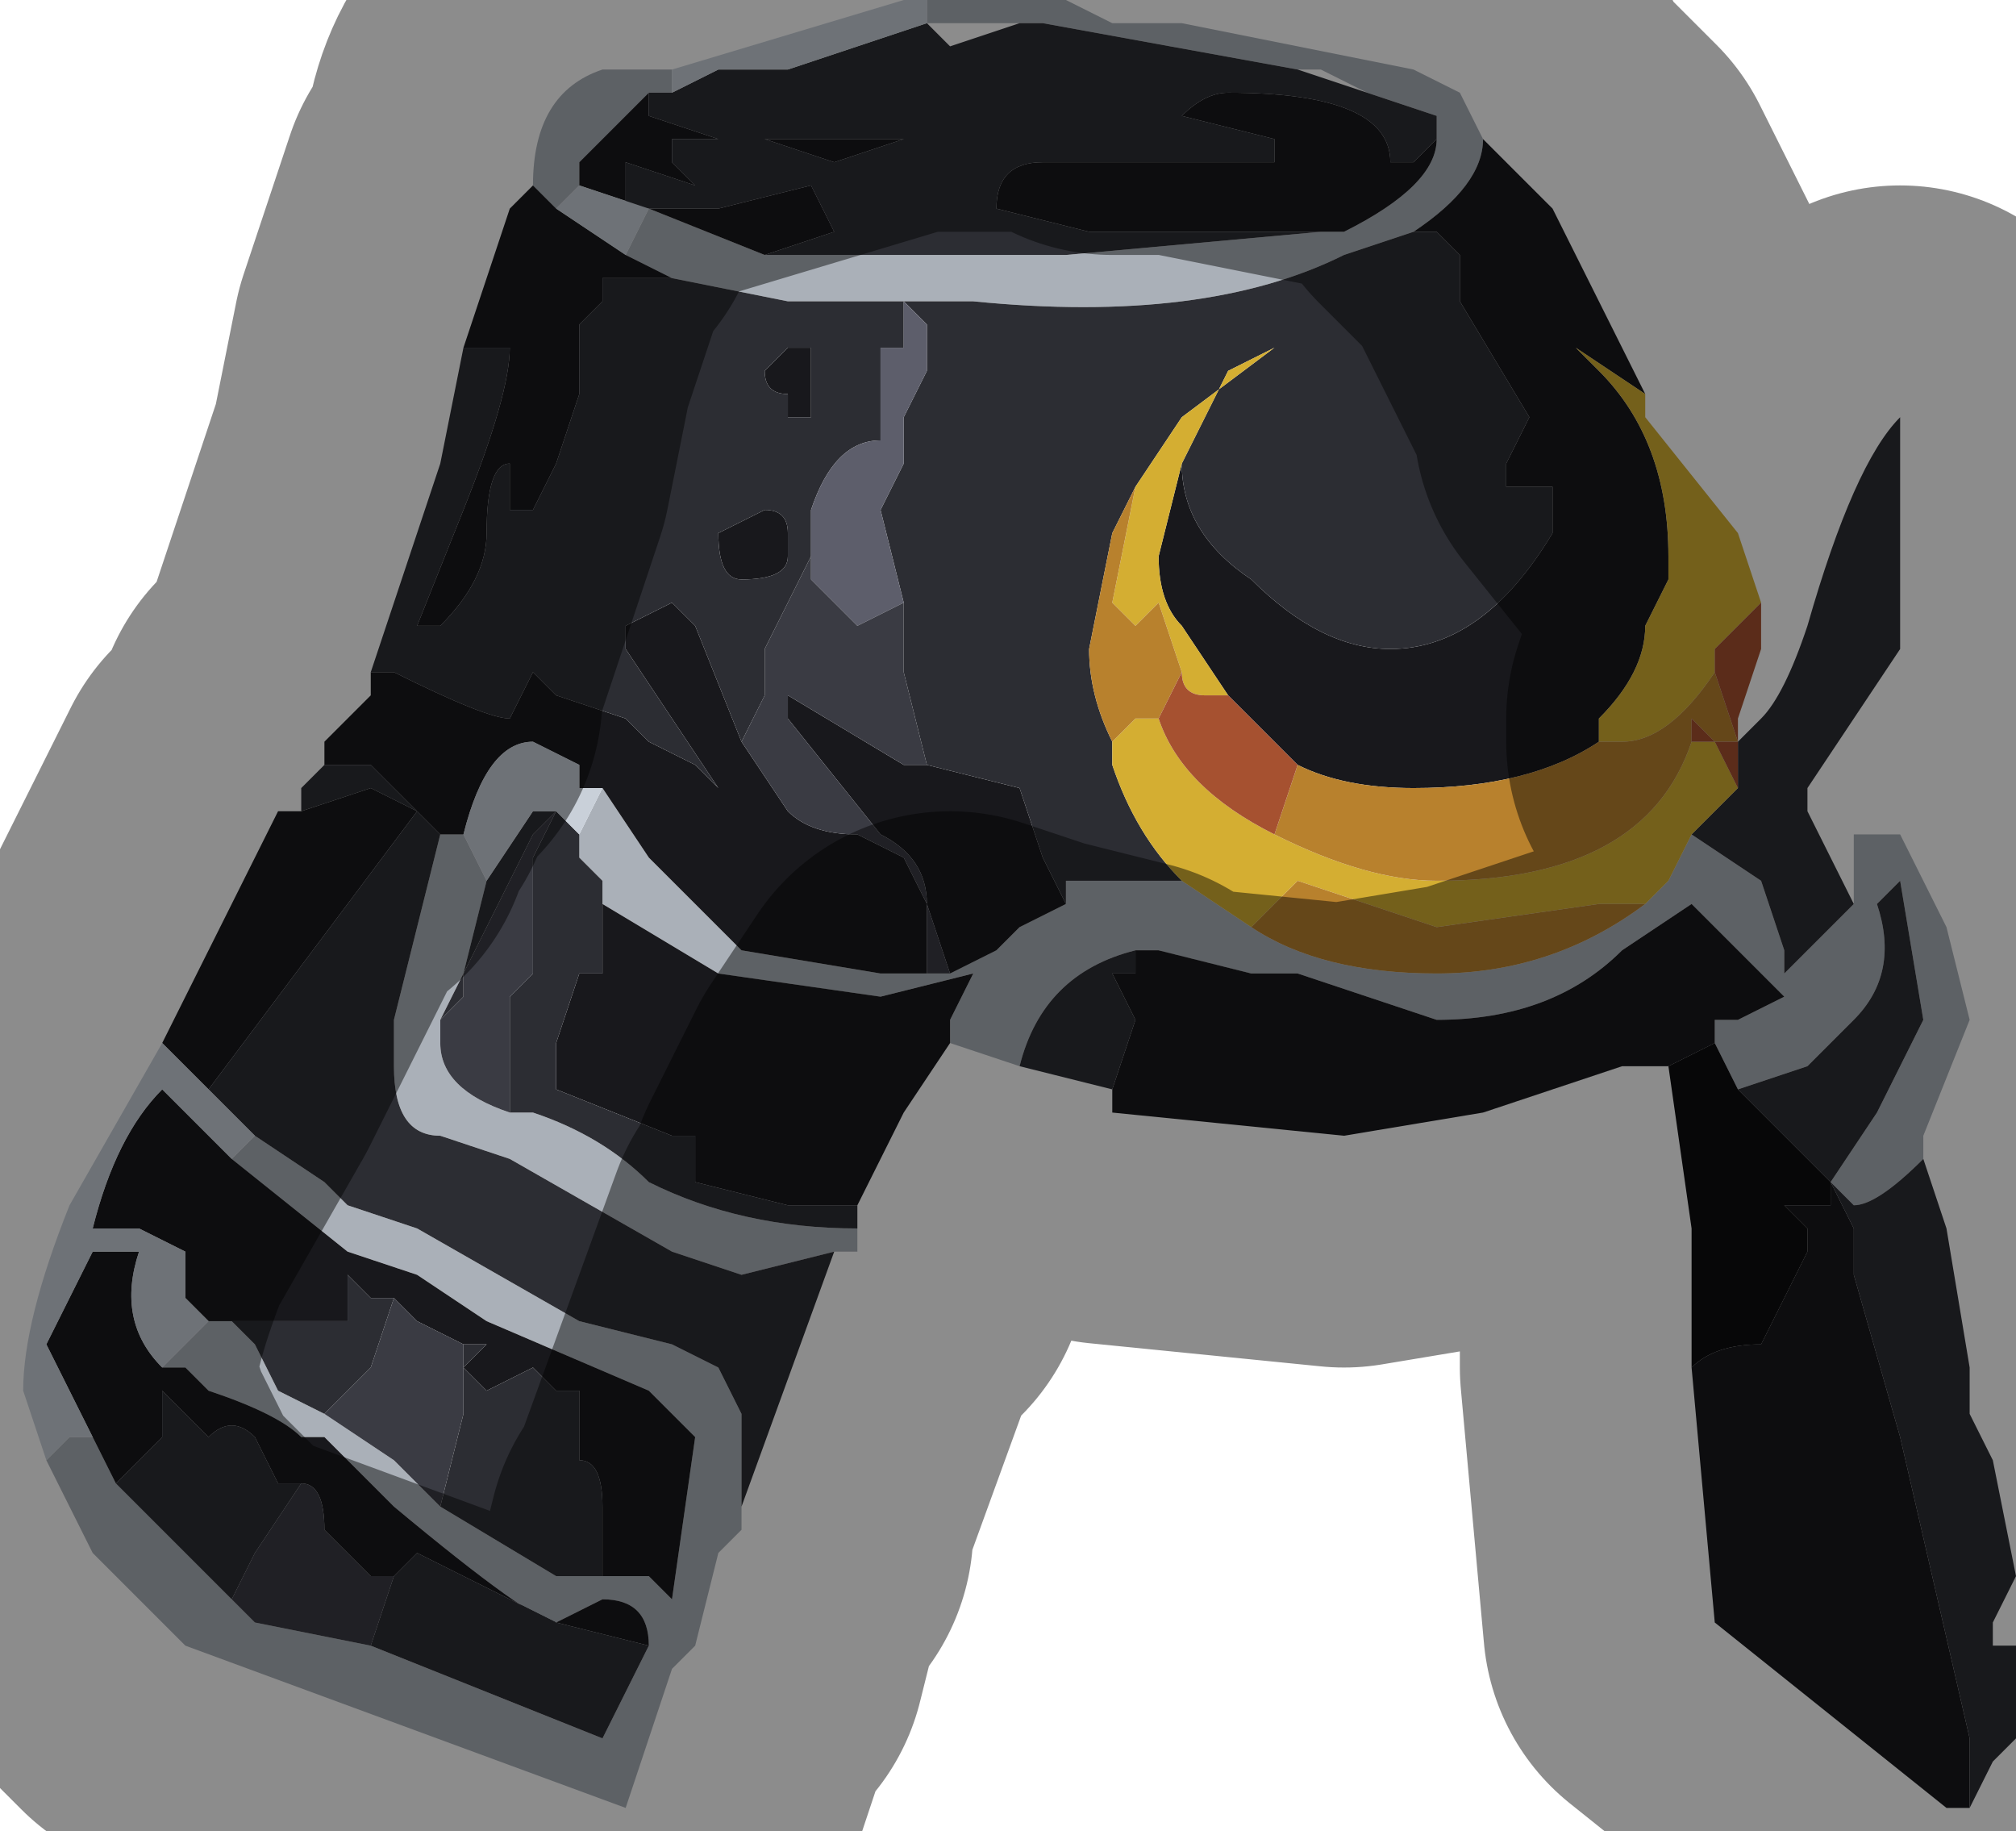 <?xml version="1.0" encoding="UTF-8" standalone="no"?>
<svg xmlns:xlink="http://www.w3.org/1999/xlink" height="3.95px" width="4.35px" xmlns="http://www.w3.org/2000/svg">
  <g transform="matrix(1.0, 0.0, 0.0, 1.0, 2.15, 2.0)">
    <path d="M1.05 -1.7 L1.05 -1.7 Q1.05 -1.6 0.9 -1.5 L0.75 -1.45 Q0.45 -1.3 -0.05 -1.35 L-0.2 -1.35 -0.45 -1.35 -0.7 -1.4 -0.8 -1.45 -0.75 -1.55 -0.5 -1.45 -0.45 -1.45 0.15 -1.45 0.7 -1.5 0.75 -1.5 Q0.95 -1.6 0.95 -1.7 L0.95 -1.75 0.8 -1.8 0.7 -1.85 0.65 -1.85 0.1 -1.95 0.05 -1.95 -0.15 -1.95 -0.15 -2.0 0.15 -2.0 0.25 -1.95 0.4 -1.95 0.9 -1.85 1.0 -1.8 1.05 -1.7 M-0.2 -1.35 L-0.2 -1.35 M0.4 -0.1 L0.55 0.0 Q0.7 0.1 0.95 0.1 1.2 0.1 1.4 -0.05 L1.45 -0.1 1.5 -0.2 1.65 -0.1 1.7 0.05 1.7 0.1 1.8 0.0 1.85 -0.05 1.85 -0.2 1.95 -0.2 2.05 0.0 2.1 0.2 2.0 0.45 2.0 0.5 Q1.9 0.6 1.85 0.6 L1.8 0.55 1.9 0.4 2.0 0.2 1.95 -0.1 1.9 -0.05 Q1.95 0.1 1.85 0.2 L1.75 0.3 1.6 0.35 1.55 0.25 1.55 0.2 1.6 0.2 1.7 0.15 1.5 -0.05 1.35 0.05 Q1.2 0.2 0.95 0.2 L0.65 0.1 0.55 0.1 0.35 0.05 0.3 0.05 Q0.1 0.1 0.05 0.3 L-0.1 0.25 -0.1 0.2 -0.05 0.1 -0.25 0.15 -0.6 0.1 -0.85 -0.05 -0.85 -0.1 -0.9 -0.15 -0.9 -0.2 -0.85 -0.3 -0.75 -0.15 -0.55 0.05 -0.25 0.1 -0.15 0.1 -0.1 0.1 0.0 0.05 0.05 0.0 0.15 -0.05 0.15 -0.1 0.25 -0.1 0.4 -0.1 M-0.7 -1.8 L-0.75 -1.8 -0.9 -1.65 -0.9 -1.6 -0.95 -1.55 -1.0 -1.6 -1.0 -1.6 Q-1.0 -1.8 -0.85 -1.85 L-0.7 -1.85 -0.7 -1.8 M-1.6 0.45 L-1.45 0.55 -1.4 0.6 -1.25 0.65 -1.25 0.65 -0.9 0.85 -0.7 0.9 -0.6 0.95 -0.55 1.05 -0.55 1.3 -0.6 1.35 -0.65 1.55 -0.7 1.6 -0.8 1.9 -1.75 1.55 -1.95 1.35 -2.05 1.15 -2.05 1.15 -2.0 1.1 -1.95 1.1 -1.9 1.2 -1.85 1.25 -1.65 1.45 -1.6 1.5 -1.35 1.55 -0.85 1.75 -0.85 1.75 -0.75 1.55 -0.75 1.55 Q-0.75 1.45 -0.85 1.45 L-0.95 1.5 Q-1.0 1.5 -1.3 1.25 L-1.45 1.1 -1.5 1.1 Q-1.55 1.05 -1.7 1.0 L-1.75 0.95 -1.8 0.95 -1.7 0.85 -1.65 0.85 -1.6 0.9 -1.55 1.0 -1.45 1.05 -1.3 1.15 -1.2 1.25 -0.95 1.4 -0.85 1.4 -0.75 1.4 -0.7 1.45 -0.65 1.1 Q-0.7 1.05 -0.75 1.0 L-1.1 0.85 -1.25 0.75 -1.4 0.7 -1.65 0.5 -1.6 0.45 M-0.35 0.7 L-0.55 0.75 -0.7 0.7 -1.05 0.5 -1.2 0.45 Q-1.3 0.45 -1.3 0.3 L-1.3 0.2 -1.2 -0.2 -1.15 -0.2 -1.1 -0.1 -1.15 0.1 -1.2 0.2 -1.2 0.25 Q-1.2 0.35 -1.05 0.4 L-1.0 0.4 Q-0.85 0.45 -0.75 0.55 -0.55 0.65 -0.3 0.65 L-0.3 0.7 -0.35 0.7" fill="#aab0b8" fill-rule="evenodd" stroke="none"/>
    <path d="M0.9 -1.5 Q1.05 -1.6 1.05 -1.7 L1.05 -1.7 1.2 -1.55 1.4 -1.15 1.25 -1.25 1.3 -1.2 Q1.45 -1.05 1.45 -0.8 L1.45 -0.75 1.4 -0.65 Q1.4 -0.55 1.3 -0.45 L1.3 -0.4 Q1.15 -0.3 0.9 -0.3 0.75 -0.3 0.65 -0.35 L0.55 -0.45 0.5 -0.5 0.4 -0.65 Q0.35 -0.7 0.35 -0.8 L0.4 -1.0 Q0.4 -0.85 0.55 -0.75 0.7 -0.6 0.85 -0.6 1.05 -0.6 1.2 -0.85 L1.2 -0.95 1.1 -0.95 Q1.1 -0.95 1.1 -1.0 L1.15 -1.1 1.0 -1.35 1.0 -1.45 0.95 -1.5 0.9 -1.5 M0.95 -1.75 L0.95 -1.7 Q0.95 -1.6 0.75 -1.5 L0.7 -1.5 0.45 -1.5 0.2 -1.5 0.0 -1.55 Q0.0 -1.65 0.1 -1.65 L0.3 -1.65 0.6 -1.65 0.6 -1.7 0.4 -1.75 Q0.45 -1.8 0.5 -1.8 0.85 -1.8 0.85 -1.65 L0.9 -1.65 0.95 -1.7 0.95 -1.75 M-0.5 -1.45 L-0.75 -1.55 -0.6 -1.55 -0.4 -1.6 -0.35 -1.5 -0.5 -1.45 M-0.8 -1.45 L-0.7 -1.4 -0.7 -1.4 -0.8 -1.4 -0.85 -1.4 -0.85 -1.35 -0.9 -1.3 -0.9 -1.15 -0.95 -1.0 -1.0 -0.9 -1.05 -0.9 -1.05 -0.95 -1.05 -1.0 Q-1.1 -1.0 -1.1 -0.85 -1.1 -0.75 -1.2 -0.65 L-1.25 -0.65 -1.25 -0.65 -1.15 -0.9 Q-1.05 -1.15 -1.05 -1.25 L-1.15 -1.25 -1.05 -1.55 -1.0 -1.6 -1.0 -1.6 -0.95 -1.55 -0.8 -1.45 -0.8 -1.45 M0.15 -0.05 L0.05 0.0 0.0 0.05 -0.1 0.1 -0.15 -0.05 Q-0.15 -0.15 -0.25 -0.2 L-0.45 -0.45 -0.45 -0.5 -0.2 -0.35 -0.15 -0.35 0.05 -0.3 0.1 -0.15 0.1 -0.15 0.15 -0.05 M-0.15 0.1 L-0.25 0.1 -0.55 0.05 -0.75 -0.15 -0.85 -0.3 -0.9 -0.3 -0.9 -0.35 -1.0 -0.4 Q-1.1 -0.4 -1.15 -0.2 L-1.2 -0.2 -1.25 -0.25 -1.35 -0.35 -1.35 -0.35 -1.45 -0.35 -1.45 -0.35 -1.45 -0.4 -1.35 -0.5 -1.35 -0.55 -1.3 -0.55 Q-1.1 -0.45 -1.05 -0.45 L-1.0 -0.55 -0.95 -0.5 -0.95 -0.5 -0.8 -0.45 -0.75 -0.4 -0.65 -0.35 -0.6 -0.3 -0.8 -0.6 -0.8 -0.65 -0.7 -0.7 -0.65 -0.65 -0.55 -0.4 -0.45 -0.25 Q-0.4 -0.2 -0.3 -0.2 L-0.2 -0.15 -0.15 -0.05 -0.15 0.1 M-0.85 -0.05 L-0.6 0.1 -0.25 0.15 -0.05 0.1 -0.1 0.2 -0.1 0.25 -0.2 0.4 -0.3 0.6 -0.45 0.6 -0.65 0.55 -0.65 0.45 -0.7 0.45 -0.7 0.45 -0.95 0.35 -0.95 0.25 -0.9 0.1 -0.85 0.1 -0.85 -0.05 M0.3 0.05 L0.35 0.05 0.55 0.1 0.65 0.1 0.95 0.2 Q1.2 0.2 1.35 0.05 L1.5 -0.05 1.7 0.15 1.6 0.2 1.55 0.2 1.55 0.25 1.45 0.3 1.35 0.3 1.05 0.4 0.75 0.45 0.25 0.4 0.25 0.35 0.3 0.2 0.25 0.1 0.3 0.1 0.3 0.05 M2.1 1.9 L2.05 1.9 1.55 1.5 1.5 0.95 Q1.55 0.9 1.65 0.9 L1.7 0.8 1.75 0.7 1.75 0.65 1.7 0.6 1.75 0.6 1.8 0.6 1.8 0.55 1.85 0.65 1.85 0.75 1.95 1.1 2.1 1.75 2.1 1.9 M-0.75 -1.8 L-0.75 -1.75 -0.6 -1.7 -0.55 -1.7 -0.3 -1.7 -0.2 -1.7 -0.2 -1.7 -0.35 -1.65 -0.5 -1.7 -0.7 -1.7 -0.7 -1.65 -0.65 -1.6 -0.8 -1.65 -0.8 -1.55 -0.75 -1.55 -0.75 -1.55 -0.9 -1.6 -0.9 -1.65 -0.75 -1.8 M-1.8 0.25 L-1.55 -0.25 -1.5 -0.25 -1.35 -0.3 -1.25 -0.25 -1.7 0.35 -1.8 0.25 M-0.4 -1.1 L-0.45 -1.1 -0.45 -1.15 Q-0.5 -1.15 -0.5 -1.2 L-0.45 -1.25 -0.4 -1.25 -0.4 -1.1 M-0.45 -0.85 L-0.45 -0.8 Q-0.45 -0.75 -0.55 -0.75 -0.6 -0.75 -0.6 -0.85 L-0.5 -0.9 Q-0.45 -0.9 -0.45 -0.85 M-0.55 -0.25 L-0.55 -0.25 -0.55 -0.25 M-0.85 1.4 L-0.85 1.25 Q-0.85 1.15 -0.9 1.15 L-0.9 1.05 -0.9 1.0 -0.95 1.0 -1.0 0.95 -1.1 1.0 -1.15 0.95 -1.1 0.9 -1.15 0.9 -1.25 0.85 -1.3 0.8 -1.35 0.8 -1.4 0.75 -1.4 0.85 -1.45 0.85 -1.55 0.85 -1.65 0.85 -1.7 0.85 -1.75 0.8 -1.75 0.7 -1.85 0.65 -1.95 0.65 Q-1.9 0.45 -1.8 0.35 L-1.65 0.5 -1.4 0.7 -1.25 0.75 -1.1 0.85 -0.75 1.0 Q-0.7 1.05 -0.65 1.1 L-0.7 1.45 -0.75 1.4 -0.85 1.4 M-1.95 1.1 L-2.05 0.9 -1.95 0.7 -1.85 0.7 Q-1.9 0.85 -1.8 0.95 L-1.75 0.95 -1.7 1.0 Q-1.55 1.05 -1.5 1.1 L-1.45 1.1 -1.3 1.25 Q-1.0 1.5 -0.95 1.5 L-0.85 1.45 Q-0.75 1.45 -0.75 1.55 L-0.75 1.55 -0.95 1.5 -1.05 1.45 -1.25 1.35 -1.3 1.4 -1.35 1.4 -1.4 1.35 -1.45 1.3 Q-1.45 1.2 -1.5 1.2 L-1.55 1.2 -1.6 1.1 Q-1.65 1.05 -1.7 1.1 L-1.75 1.05 -1.8 1.0 -1.8 1.1 -1.85 1.15 -1.9 1.2 -1.95 1.1" fill="#18181c" fill-rule="evenodd" stroke="none"/>
    <path d="M0.9 -1.5 L0.95 -1.5 1.0 -1.45 1.0 -1.35 1.15 -1.1 1.1 -1.0 Q1.1 -0.95 1.1 -0.95 L1.2 -0.95 1.2 -0.85 Q1.05 -0.6 0.85 -0.6 0.7 -0.6 0.55 -0.75 0.4 -0.85 0.4 -1.0 0.45 -1.1 0.5 -1.2 L0.6 -1.25 0.4 -1.1 0.4 -1.1 0.3 -0.95 0.25 -0.85 0.2 -0.6 Q0.2 -0.5 0.25 -0.4 L0.25 -0.35 Q0.3 -0.2 0.4 -0.1 L0.25 -0.1 0.15 -0.1 0.15 -0.05 0.1 -0.15 0.1 -0.15 0.05 -0.3 -0.15 -0.35 -0.2 -0.55 -0.2 -0.7 -0.25 -0.9 -0.2 -1.0 -0.2 -1.1 -0.15 -1.2 -0.15 -1.3 Q-0.15 -1.3 -0.2 -1.35 L-0.2 -1.35 -0.2 -1.25 -0.25 -1.25 -0.25 -1.05 Q-0.35 -1.05 -0.4 -0.9 L-0.4 -0.8 -0.45 -0.7 -0.5 -0.6 -0.5 -0.5 -0.55 -0.4 -0.65 -0.65 -0.7 -0.7 -0.8 -0.65 -0.8 -0.6 -0.6 -0.3 -0.65 -0.35 -0.75 -0.4 -0.8 -0.45 -0.95 -0.5 -0.95 -0.5 -1.0 -0.55 -1.05 -0.45 Q-1.1 -0.45 -1.3 -0.55 L-1.35 -0.55 -1.2 -1.0 -1.15 -1.25 -1.05 -1.25 Q-1.05 -1.15 -1.15 -0.9 L-1.25 -0.65 -1.25 -0.65 -1.2 -0.65 Q-1.1 -0.75 -1.1 -0.85 -1.1 -1.0 -1.05 -1.0 L-1.05 -0.95 -1.05 -0.9 -1.0 -0.9 -0.95 -1.0 -0.9 -1.15 -0.9 -1.3 -0.85 -1.35 -0.85 -1.4 -0.8 -1.4 -0.7 -1.4 -0.7 -1.4 -0.45 -1.35 -0.2 -1.35 -0.05 -1.35 Q0.45 -1.3 0.75 -1.45 L0.9 -1.5 M0.05 -1.95 L0.1 -1.95 0.65 -1.85 0.8 -1.8 0.95 -1.75 0.95 -1.7 0.9 -1.65 0.85 -1.65 Q0.85 -1.8 0.5 -1.8 0.45 -1.8 0.4 -1.75 L0.6 -1.7 0.6 -1.65 0.3 -1.65 0.1 -1.65 Q0.0 -1.65 0.0 -1.55 L0.2 -1.5 0.45 -1.5 0.7 -1.5 0.15 -1.45 -0.45 -1.45 -0.5 -1.45 -0.35 -1.5 -0.4 -1.6 -0.6 -1.55 -0.75 -1.55 -0.8 -1.55 -0.8 -1.65 -0.65 -1.6 -0.7 -1.65 -0.7 -1.7 -0.5 -1.7 -0.35 -1.65 -0.2 -1.7 -0.2 -1.7 -0.3 -1.7 -0.55 -1.7 -0.6 -1.7 -0.75 -1.75 -0.75 -1.8 -0.7 -1.8 -0.6 -1.85 -0.45 -1.85 -0.15 -1.95 -0.15 -1.95 -0.1 -1.9 0.05 -1.95 M1.5 -0.2 L1.55 -0.25 1.6 -0.3 1.6 -0.4 1.65 -0.45 Q1.7 -0.5 1.75 -0.65 1.85 -1.0 1.95 -1.1 L1.95 -1.05 Q1.95 -0.95 1.95 -0.6 L1.75 -0.3 1.75 -0.25 1.85 -0.05 1.8 0.0 1.7 0.1 1.7 0.05 1.65 -0.1 1.5 -0.2 M-0.9 -0.2 L-0.9 -0.15 -0.85 -0.1 -0.85 -0.05 -0.85 0.1 -0.9 0.1 -0.95 0.25 -0.95 0.35 -0.7 0.45 -0.7 0.45 -0.65 0.45 -0.65 0.55 -0.45 0.6 -0.3 0.6 -0.3 0.65 Q-0.55 0.65 -0.75 0.55 -0.85 0.45 -1.0 0.4 L-1.05 0.4 -1.05 0.15 -1.0 0.1 -1.0 0.0 -1.0 -0.15 -0.95 -0.25 -0.9 -0.2 M0.05 0.3 Q0.1 0.1 0.3 0.05 L0.3 0.1 0.25 0.1 0.3 0.2 0.25 0.35 0.25 0.4 0.25 0.35 0.05 0.3 M1.6 0.35 L1.75 0.3 1.85 0.2 Q1.95 0.1 1.9 -0.05 L1.95 -0.1 2.0 0.2 1.9 0.4 1.8 0.55 1.85 0.6 Q1.9 0.6 2.0 0.5 L2.05 0.65 2.1 0.95 2.1 1.05 2.15 1.15 2.2 1.4 2.15 1.5 2.15 1.55 2.2 1.55 2.2 1.75 2.15 1.8 2.1 1.9 2.1 1.75 1.95 1.1 1.85 0.75 1.85 0.65 1.8 0.55 1.65 0.4 1.6 0.35 M-1.5 -0.25 L-1.5 -0.3 -1.45 -0.35 -1.45 -0.35 -1.35 -0.35 -1.35 -0.35 -1.25 -0.25 -1.2 -0.2 -1.3 0.2 -1.3 0.3 Q-1.3 0.45 -1.2 0.45 L-1.05 0.5 -0.7 0.7 -0.55 0.75 -0.35 0.7 -0.55 1.25 -0.55 1.3 -0.55 1.05 -0.6 0.95 -0.7 0.9 -0.9 0.85 -1.25 0.65 -1.25 0.65 -1.4 0.6 -1.45 0.55 -1.6 0.45 -1.6 0.45 -1.7 0.35 -1.25 -0.25 -1.35 -0.3 -1.5 -0.25 M-1.1 -0.1 L-1.0 -0.25 -0.95 -0.25 -1.0 -0.2 -1.1 0.0 -1.15 0.1 -1.15 0.15 -1.2 0.2 -1.15 0.1 -1.1 -0.1 M-0.45 -0.85 Q-0.45 -0.9 -0.5 -0.9 L-0.6 -0.85 Q-0.6 -0.75 -0.55 -0.75 -0.45 -0.75 -0.45 -0.8 L-0.45 -0.85 M-0.4 -1.1 L-0.4 -1.25 -0.45 -1.25 -0.5 -1.2 Q-0.5 -1.15 -0.45 -1.15 L-0.45 -1.1 -0.4 -1.1 M-0.55 -0.25 L-0.55 -0.25 -0.55 -0.25 M-1.15 0.9 L-1.1 0.9 -1.15 0.95 -1.1 1.0 -1.0 0.95 -0.95 1.0 -0.9 1.0 -0.9 1.05 -0.9 1.15 Q-0.85 1.15 -0.85 1.25 L-0.85 1.4 -0.95 1.4 -1.2 1.25 -1.15 1.05 -1.15 0.9 M-1.65 0.85 L-1.55 0.85 -1.45 0.85 -1.4 0.85 -1.4 0.75 -1.35 0.8 -1.3 0.8 -1.35 0.95 -1.45 1.05 -1.55 1.0 -1.6 0.9 -1.65 0.85 M-1.9 1.2 L-1.85 1.15 -1.8 1.1 -1.8 1.0 -1.75 1.05 -1.7 1.1 Q-1.65 1.05 -1.6 1.1 L-1.55 1.2 -1.5 1.2 -1.6 1.35 -1.65 1.45 -1.85 1.25 -1.9 1.2 M-1.3 1.4 L-1.25 1.35 -1.05 1.45 -0.95 1.5 -0.75 1.55 -0.85 1.75 -0.85 1.75 -1.35 1.55 -1.3 1.4" fill="#2c2d33" fill-rule="evenodd" stroke="none"/>
    <path d="M0.4 -1.0 L0.35 -0.8 Q0.35 -0.7 0.4 -0.65 L0.5 -0.5 0.45 -0.5 Q0.4 -0.5 0.4 -0.55 L0.35 -0.7 0.3 -0.65 0.3 -0.65 0.25 -0.7 0.3 -0.95 0.4 -1.1 0.4 -1.1 0.6 -1.25 0.5 -1.2 Q0.45 -1.1 0.4 -1.0 M1.3 -0.4 L1.3 -0.45 Q1.4 -0.55 1.4 -0.65 L1.45 -0.75 1.45 -0.8 Q1.45 -1.05 1.3 -1.2 L1.25 -1.25 1.4 -1.15 1.4 -1.1 1.6 -0.85 1.65 -0.7 1.55 -0.6 1.55 -0.55 Q1.45 -0.4 1.35 -0.4 1.35 -0.4 1.3 -0.4 M0.25 -0.4 L0.3 -0.45 0.35 -0.45 Q0.4 -0.3 0.6 -0.2 L0.6 -0.2 Q0.8 -0.1 0.95 -0.1 1.4 -0.1 1.5 -0.4 L1.55 -0.4 1.6 -0.3 1.55 -0.25 1.5 -0.2 1.45 -0.1 1.4 -0.05 1.3 -0.05 0.95 0.0 0.65 -0.1 0.55 0.0 0.4 -0.1 Q0.3 -0.2 0.25 -0.35 L0.25 -0.4" fill="#d4ae32" fill-rule="evenodd" stroke="none"/>
    <path d="M0.65 -0.35 Q0.75 -0.3 0.9 -0.3 1.15 -0.3 1.3 -0.4 1.35 -0.4 1.35 -0.4 1.45 -0.4 1.55 -0.55 L1.6 -0.4 1.55 -0.4 1.5 -0.45 1.5 -0.4 Q1.4 -0.1 0.95 -0.1 0.8 -0.1 0.6 -0.2 L0.6 -0.2 0.6 -0.2 0.65 -0.35 M0.3 -0.95 L0.25 -0.7 0.3 -0.65 0.3 -0.65 0.35 -0.7 0.4 -0.55 0.35 -0.45 0.3 -0.45 0.25 -0.4 Q0.2 -0.5 0.2 -0.6 L0.25 -0.85 0.3 -0.95 M0.55 0.0 L0.65 -0.1 0.95 0.0 1.3 -0.05 1.4 -0.05 Q1.2 0.1 0.95 0.1 0.7 0.1 0.55 0.0" fill="#b8812d" fill-rule="evenodd" stroke="none"/>
    <path d="M0.5 -0.5 L0.55 -0.45 0.65 -0.35 0.6 -0.2 0.6 -0.2 Q0.4 -0.3 0.35 -0.45 L0.4 -0.55 Q0.4 -0.5 0.45 -0.5 L0.5 -0.5 M1.6 -0.3 L1.55 -0.4 1.5 -0.4 1.5 -0.45 1.55 -0.4 1.6 -0.4 1.55 -0.55 1.55 -0.6 1.65 -0.7 1.65 -0.6 1.6 -0.45 1.6 -0.4 1.6 -0.3" fill="#a65130" fill-rule="evenodd" stroke="none"/>
    <path d="M1.55 0.25 L1.6 0.35 1.65 0.4 1.8 0.55 1.8 0.6 1.75 0.6 1.7 0.6 1.75 0.65 1.75 0.7 1.7 0.8 1.65 0.9 Q1.55 0.9 1.5 0.95 L1.5 0.65 1.45 0.3 1.55 0.25" fill="#0c0c0e" fill-rule="evenodd" stroke="none"/>
    <path d="M-0.15 -2.0 L-0.15 -1.95 -0.15 -1.95 -0.45 -1.85 -0.6 -1.85 -0.7 -1.8 -0.7 -1.85 -0.2 -2.0 -0.15 -2.0 M-0.75 -1.55 L-0.8 -1.45 -0.8 -1.45 -0.95 -1.55 -0.9 -1.6 -0.75 -1.55 -0.75 -1.55 M-0.85 -0.3 L-0.9 -0.2 -0.95 -0.25 -1.0 -0.25 -1.1 -0.1 -1.15 -0.2 Q-1.1 -0.4 -1.0 -0.4 L-0.9 -0.35 -0.9 -0.3 -0.85 -0.3 M-1.7 0.35 L-1.6 0.45 -1.6 0.45 -1.65 0.5 -1.8 0.35 Q-1.9 0.45 -1.95 0.65 L-1.85 0.65 -1.75 0.7 -1.75 0.8 -1.7 0.85 -1.8 0.95 Q-1.9 0.85 -1.85 0.7 L-1.95 0.7 -2.05 0.9 -1.95 1.1 -2.0 1.1 -2.05 1.15 -2.1 1.0 Q-2.1 0.85 -2.0 0.6 L-1.8 0.25 -1.8 0.25 -1.7 0.35 M-0.95 -0.25 L-0.95 -0.25" fill="#c9d0d9" fill-rule="evenodd" stroke="none"/>
    <path d="M-0.2 -1.35 L-0.2 -1.35 -0.2 -1.35 Q-0.15 -1.3 -0.15 -1.3 L-0.15 -1.2 -0.2 -1.1 -0.2 -1.0 -0.25 -0.9 -0.2 -0.7 -0.3 -0.65 -0.4 -0.75 -0.4 -0.8 -0.4 -0.9 Q-0.35 -1.05 -0.25 -1.05 L-0.25 -1.25 -0.2 -1.25 -0.2 -1.35" fill="#5d5e6b" fill-rule="evenodd" stroke="none"/>
    <path d="M-0.1 0.1 L-0.15 0.1 -0.15 -0.05 -0.2 -0.15 -0.3 -0.2 Q-0.4 -0.2 -0.45 -0.25 L-0.55 -0.4 -0.5 -0.5 -0.5 -0.6 -0.45 -0.7 -0.4 -0.8 -0.4 -0.75 -0.3 -0.65 -0.2 -0.7 -0.2 -0.55 -0.15 -0.35 -0.2 -0.35 -0.45 -0.5 -0.45 -0.45 -0.25 -0.2 Q-0.15 -0.15 -0.15 -0.05 L-0.1 0.1 M-0.95 -0.25 L-0.95 -0.25 -1.0 -0.15 -1.0 0.0 -1.0 0.1 -1.05 0.15 -1.05 0.4 Q-1.2 0.35 -1.2 0.25 L-1.2 0.2 -1.15 0.15 -1.15 0.1 -1.1 0.0 -1.0 -0.2 -0.95 -0.25 M-1.3 0.8 L-1.25 0.85 -1.15 0.9 -1.15 1.05 -1.2 1.25 -1.3 1.15 -1.45 1.05 -1.35 0.95 -1.3 0.8 M-1.5 1.2 Q-1.45 1.2 -1.45 1.3 L-1.4 1.35 -1.35 1.4 -1.3 1.4 -1.35 1.55 -1.6 1.5 -1.65 1.45 -1.6 1.35 -1.5 1.2" fill="#3a3b43" fill-rule="evenodd" stroke="none"/>
    <path d="M1.4 -1.15 L1.2 -1.55 1.05 -1.7 1.0 -1.8 0.9 -1.85 0.4 -1.95 0.25 -1.95 0.15 -2.0 -0.15 -2.0 -0.2 -2.0 -0.7 -1.85 -0.85 -1.85 Q-1.0 -1.8 -1.0 -1.6 L-1.05 -1.55 -1.15 -1.25 -1.2 -1.0 -1.35 -0.55 -1.35 -0.5 -1.45 -0.4 -1.45 -0.35 -1.5 -0.3 -1.5 -0.25 -1.55 -0.25 -1.8 0.25 -1.8 0.25 -2.0 0.6 Q-2.1 0.85 -2.1 1.0 L-2.05 1.15 -2.05 1.15 -1.95 1.35 -1.75 1.55 -0.8 1.9 -0.7 1.6 -0.65 1.55 -0.6 1.35 -0.55 1.3 -0.55 1.25 -0.35 0.7 -0.3 0.7 -0.3 0.65 -0.3 0.6 -0.2 0.4 -0.1 0.25 0.05 0.3 0.25 0.35 0.25 0.4 0.75 0.45 1.05 0.4 1.35 0.3 1.45 0.3 1.5 0.65 1.5 0.95 1.55 1.5 2.05 1.9 2.1 1.9 2.15 1.8 2.2 1.75 M2.0 0.5 L2.0 0.45 2.1 0.2 2.05 0.0 1.95 -0.2 1.85 -0.2 1.85 -0.05 1.75 -0.25 1.75 -0.3 1.95 -0.6 Q1.95 -0.95 1.95 -1.05 L1.95 -1.1 Q1.85 -1.0 1.75 -0.65 1.7 -0.5 1.65 -0.45 L1.6 -0.4 1.6 -0.45 1.65 -0.6 1.65 -0.7 1.6 -0.85 1.4 -1.1 1.4 -1.15 M2.05 0.65 L2.1 0.95 2.1 1.05 2.15 1.15 2.2 1.4 2.15 1.5 2.15 1.55 2.2 1.55 M2.0 0.5 L2.05 0.65" fill="none" stroke="#000000" stroke-linecap="round" stroke-linejoin="round" stroke-opacity="0.451" stroke-width="1.0"/>
  </g>
</svg>
